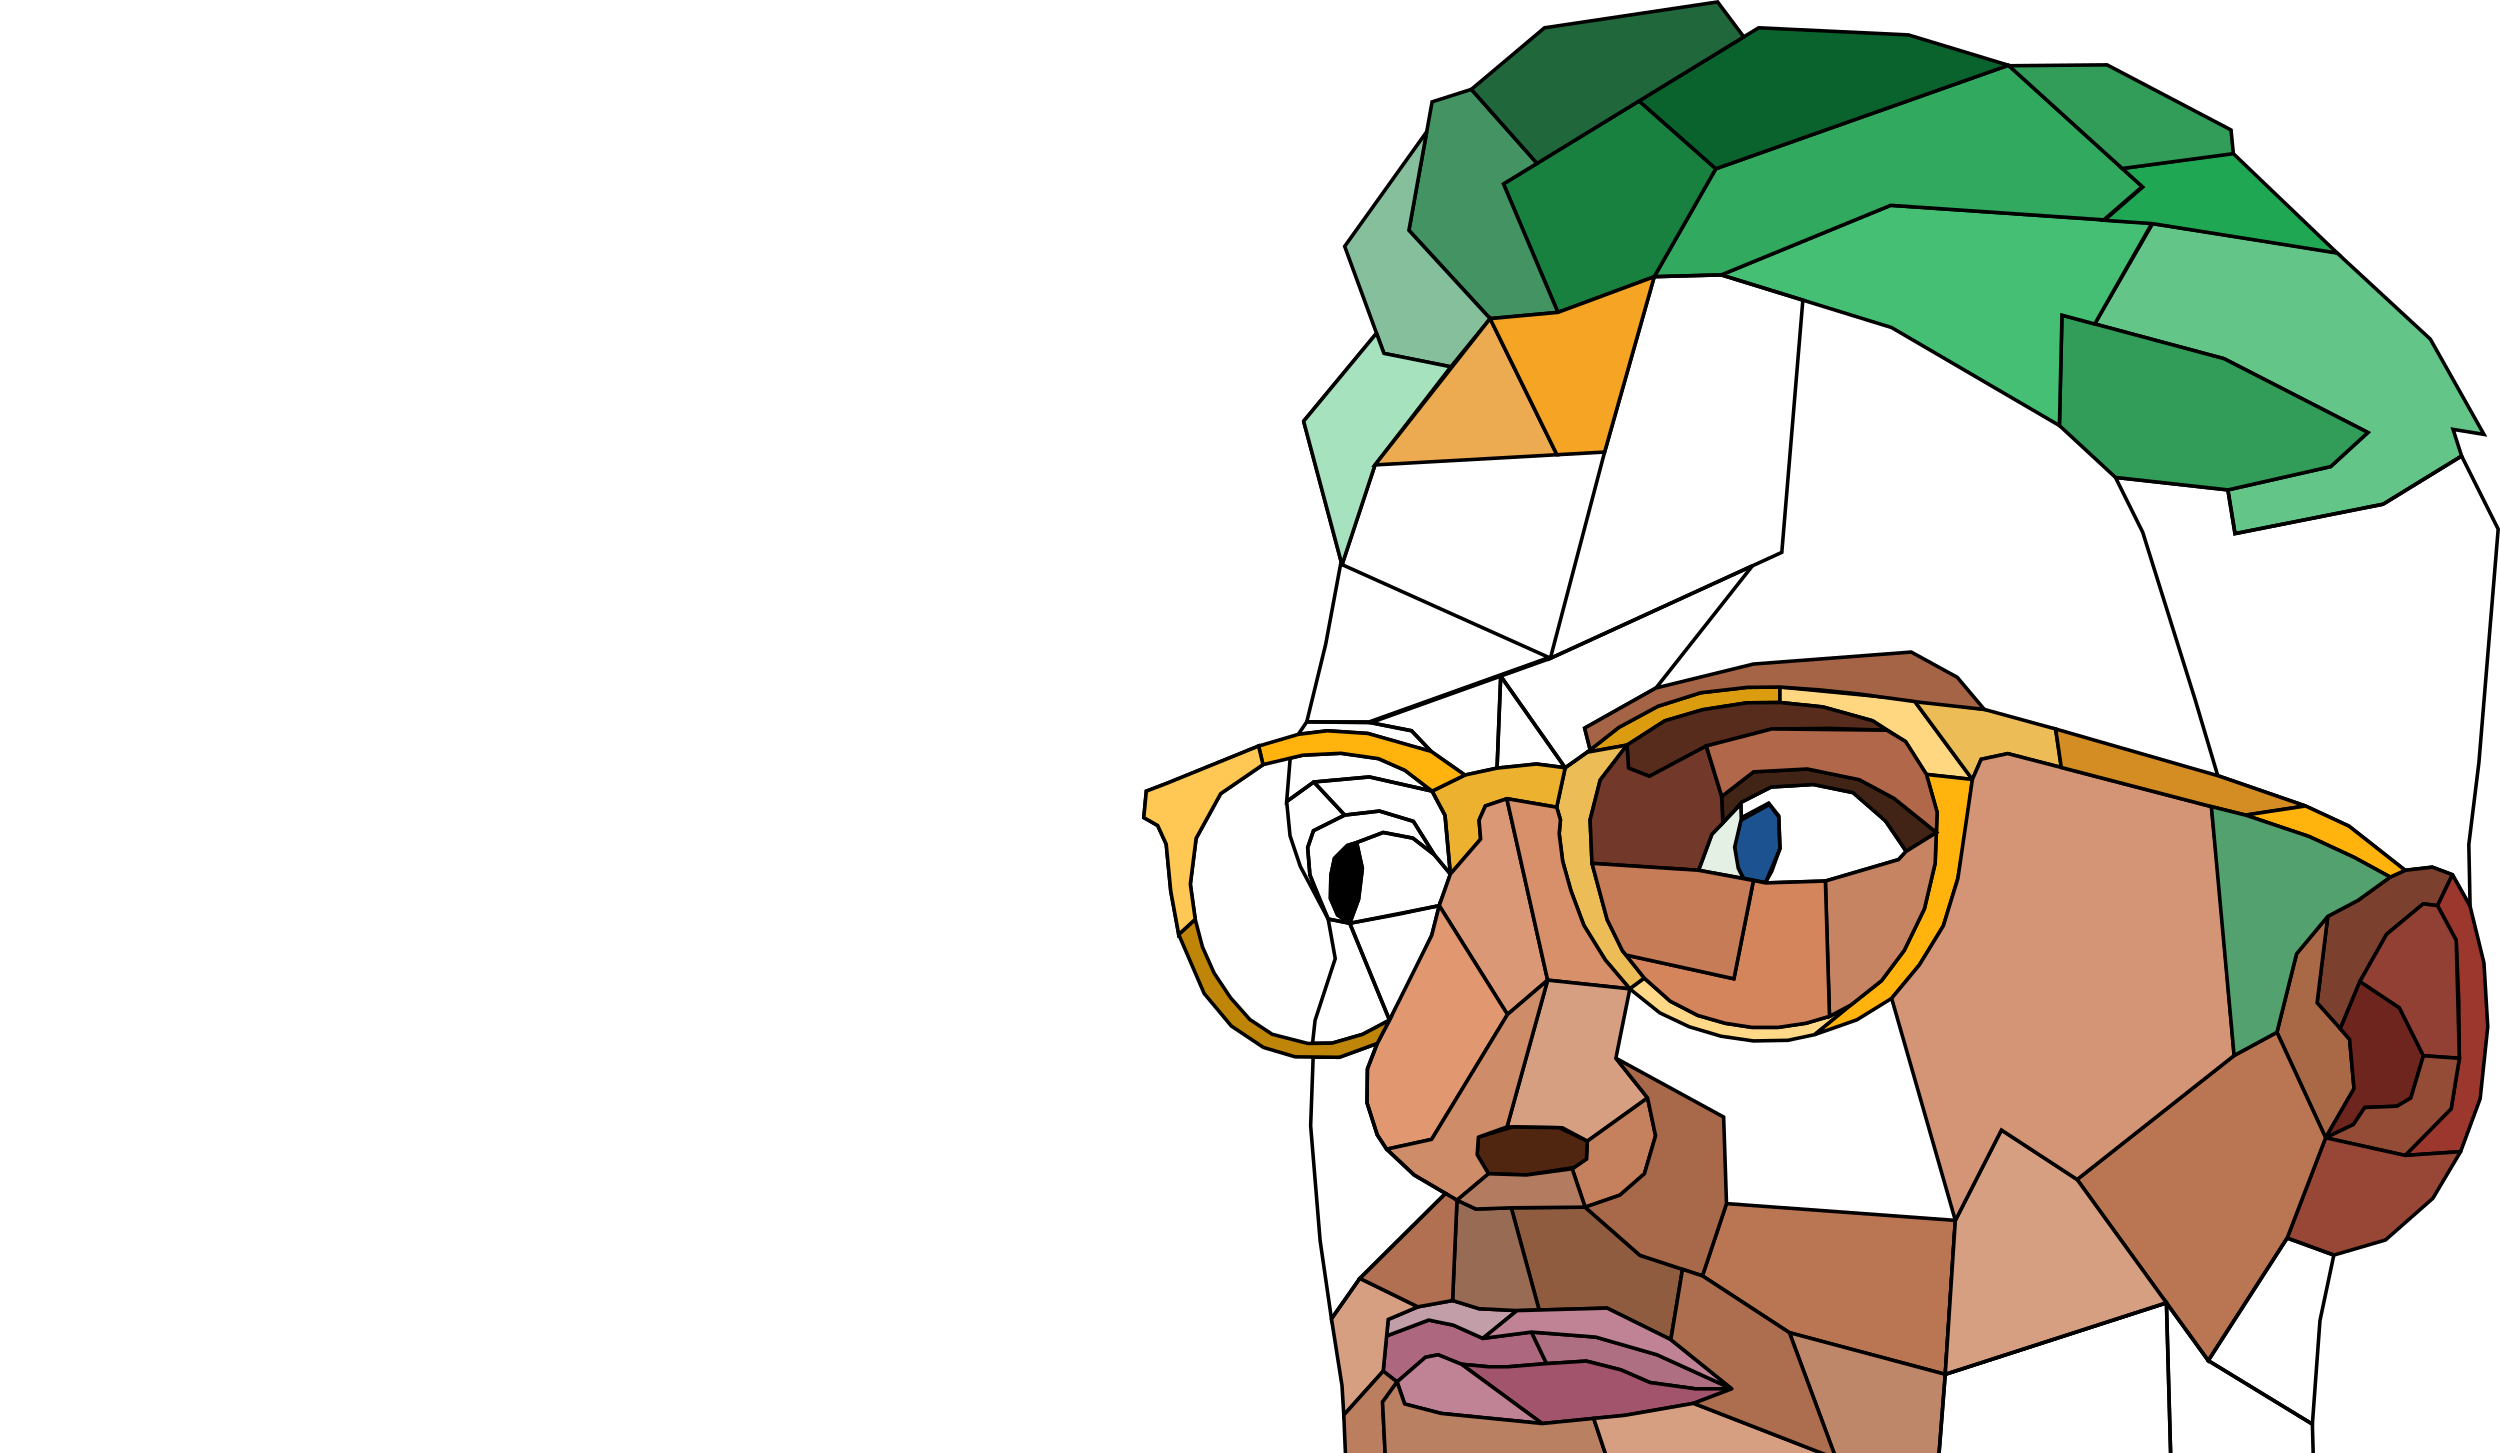 <svg xmlns="http://www.w3.org/2000/svg" viewBox="-160 0 350.292 203.647">
<g
 id="layer1">
<path
   style="fill:#64c589;fill-rule:evenodd;stroke:#000000;stroke-width:0.5;stroke-linecap:round;stroke-linejoin:miter;stroke-opacity:1;stroke-miterlimit:4;stroke-dasharray:none;fill-opacity:1"
   d="m 133.504,45.394 8.104,-14.057 19.797,3.1 6.007,0.958 13.12,12.126 7.513,13.347 -4.331,-0.707 1.198,3.734 -11,6.75 -20.75,4.125 -1,-6.125 14.405,-3.27 5.215,-4.773 -20.152,-10.341 z"
   id="path4243" />
<path
   style="fill:none;fill-rule:evenodd;stroke:#000000;stroke-width:0.5;stroke-linecap:butt;stroke-linejoin:miter;stroke-opacity:1;stroke-miterlimit:4;stroke-dasharray:none"
   d="m 163.031,112.928 6.099,2.828 7.867,6.187 3.801,-0.442 2.828,1.061 2.475,4.419 -0.177,-8.662 1.414,-11.49 2.699,-32.685 -5.125,-10.25 -11,6.75 -20.75,4.125 -1,-6.125 -15.75,-1.75 3.815,7.673 7.336,23.423 3.182,10.695 z"
   id="path4245" />
</g>
<g
 transform="translate(-2175.338,-362.468)"
 id="g4">
<path
   style="display:inline;fill:none;fill-rule:evenodd;stroke:#000000;stroke-width:0.5;stroke-linecap:butt;stroke-linejoin:round;stroke-miterlimit:4;stroke-dasharray:none;stroke-opacity:1"
   d="m 2208.213,409.159 -10.213,12.328 5.375,20.125 4.625,-14 10.625,-13.75 -9.375,-1.875 z"
   id="path4716" />
<path
   style="display:inline;fill:none;fill-rule:evenodd;stroke:#000000;stroke-width:0.5;stroke-linecap:butt;stroke-linejoin:miter;stroke-miterlimit:4;stroke-dasharray:none;stroke-opacity:1"
   d="m 2203.185,441.496 -2.096,11.244 -2.652,10.872 8.751,0 25.191,-9.016 z"
   id="path4718" class="path4718" />
<path
   style="display:inline;fill:none;fill-rule:evenodd;stroke:#000000;stroke-width:0.5;stroke-linecap:butt;stroke-linejoin:miter;stroke-miterlimit:4;stroke-dasharray:none;stroke-opacity:1"
   d="m 2207.378,463.728 5.747,1.134 2.738,2.888 4.729,3.315 4.508,-0.972 0.513,-12.89 z"
   id="path4730" class="path4730" />
<path
   style="display:inline;fill:none;fill-rule:evenodd;stroke:#000000;stroke-width:0.5;stroke-linecap:butt;stroke-linejoin:round;stroke-miterlimit:4;stroke-dasharray:none;stroke-opacity:1"
   d="m 2225.099,470.092 5.524,-0.575 4.022,0.53 -9.033,-12.846 z"
   id="path4732" class="path4732" />
<path
   style="display:inline;fill:#dc9c10;fill-opacity:1;fill-rule:evenodd;stroke:#000000;stroke-width:0.5;stroke-linecap:butt;stroke-linejoin:miter;stroke-miterlimit:4;stroke-dasharray:none;stroke-opacity:1"
   d="m 2237.75,467.862 4.409,-3.471 5.48,-2.961 6.01,-1.9 6.497,-0.751 4.596,-0.044 0,2.166 -4.64,0.044 -6.231,0.972 -5.259,1.547 -5.303,3.403 z"
   id="path4734" />
<path
   style="display:inline;fill:none;fill-rule:evenodd;stroke:#000000;stroke-width:0.5;stroke-linecap:butt;stroke-linejoin:miter;stroke-miterlimit:4;stroke-dasharray:none;stroke-opacity:1"
   d="m 2198.438,463.612 -1.188,1.75 4.062,-0.5 5.688,0.375 6,1.75 2.863,0.763 -2.738,-2.888 -5.747,-1.134 z"
   id="path4746" />
<path
   style="display:inline;fill:none;fill-rule:evenodd;stroke:#000000;stroke-width:0.5;stroke-linecap:butt;stroke-linejoin:miter;stroke-miterlimit:4;stroke-dasharray:none;stroke-opacity:1"
   d="m 2191.689,466.999 -12.949,5.259 -2.784,1.061 -0.353,3.712 1.944,1.105 1.193,2.607 0.635,6.557 1.125,6.125 2.312,-2.125 -0.688,-4.938 0.812,-6.438 3.438,-6.25 5.933,-4.069 z"
   id="path4768" />
<path
   style="display:inline;fill:none;fill-rule:evenodd;stroke:#000000;stroke-width:0.5;stroke-linecap:butt;stroke-linejoin:miter;stroke-miterlimit:4;stroke-dasharray:none;stroke-opacity:1"
   d="m 2196.115,468.699 -0.493,6.077 3.801,-2.74 7.778,-0.707 8.795,1.989 -3.801,-2.917 -3.712,-1.635 -5.259,-0.751 -5.348,0.265 z"
   id="path4772" />
<path
   style="display:inline;fill:none;fill-rule:evenodd;stroke:#000000;stroke-width:0.5;stroke-linecap:butt;stroke-linejoin:round;stroke-miterlimit:4;stroke-dasharray:none;stroke-opacity:1"
   d="m 2204.461,491.836 1.237,-3.359 0.53,-4.331 -0.795,-3.624 3.712,-1.414 4.154,0.795 3.013,2.334 2.246,2.704 -1.559,4.421 -5.938,1.25 z"
   id="path4774" />
<path
   style="display:inline;fill:none;fill-rule:evenodd;stroke:#000000;stroke-width:0.5;stroke-linecap:butt;stroke-linejoin:round;stroke-miterlimit:4;stroke-dasharray:none;stroke-opacity:1"
   d="m 2201.438,491.237 -3.906,-7.375 -1.438,-4.281 -0.472,-4.804 3.801,-2.74 4.327,4.638 -4.375,2.188 -0.812,2.375 0.312,3.812 z"
   id="path4780" />
<path
   style="display:inline;fill:none;fill-rule:evenodd;stroke:#000000;stroke-width:0.5;stroke-linecap:butt;stroke-linejoin:miter;stroke-miterlimit:4;stroke-dasharray:none;stroke-opacity:1"
   d="m 2201.438,491.237 0.99,5.548 -2.828,8.662 -0.352,3.218 2.739,-0.036 4.287,-1.237 3.756,-1.989 -5.568,-13.568 z"
   id="path4784" class="path4784" />
<path
   style="display:inline;fill:#ba7553;fill-opacity:1;fill-rule:evenodd;stroke:#000000;stroke-width:0.5;stroke-linecap:butt;stroke-linejoin:miter;stroke-miterlimit:4;stroke-dasharray:none;stroke-opacity:1"
   d="m 2253.875,541.237 3.375,-10.125 32.064,2.355 -1.414,21.567 -21.832,-5.834 z"
   id="path4836" />
<path
   style="display:inline;fill:none;fill-rule:evenodd;stroke:#000000;stroke-width:0.5;stroke-linecap:butt;stroke-linejoin:miter;stroke-miterlimit:4;stroke-dasharray:none;stroke-opacity:1"
   d="m 2295.768,520.805 -6.454,12.661 -1.414,21.567 30.991,-10.013 -12.516,-17.284 z"
   id="path4838" />
<path
   style="display:inline;fill:#ad6880;fill-rule:evenodd;stroke:#000000;stroke-width:0.5;stroke-linecap:butt;stroke-linejoin:miter;stroke-miterlimit:4;stroke-dasharray:none;stroke-opacity:1;fill-opacity:1"
   d="m 2211.09,556.094 3.978,-3.447 1.768,-0.354 3.27,1.326 3.801,0.354 2.74,0 5.392,-0.442 -2.121,-4.419 -6.806,0.884 -4.154,-1.856 -3.447,-0.707 -5.882,2.222 -0.482,4.937 z"
   id="path4848" />
<path
   style="display:inline;fill:#af6f82;fill-opacity:1;fill-rule:evenodd;stroke:#000000;stroke-width:0.5;stroke-linecap:butt;stroke-linejoin:miter;stroke-miterlimit:4;stroke-dasharray:none;stroke-opacity:1"
   d="m 2232.038,553.531 5.569,-0.354 4.861,1.237 4.066,1.768 6.364,0.884 5.092,-0.007 -10.483,-4.766 -8.574,-2.475 -9.016,-0.707 z"
   id="path4850" />
<path
   id="path4376"
   d="m 2311.75,429.362 15.75,1.75 14.405,-3.27 5.215,-4.773 -20.152,-10.341 -22.716,-6.099 -0.354,15.468 z"
   style="display:inline;fill:#329c59;fill-opacity:1;fill-rule:evenodd;stroke:#000000;stroke-width:0.5;stroke-linecap:butt;stroke-linejoin:miter;stroke-miterlimit:4;stroke-dasharray:none;stroke-opacity:1" />
<path
   id="path4382"
   d="m 2256.5,400.987 23.75,-9.75 36.625,2.5 -8.034,14.125 -4.59,-1.232 -0.354,15.468 -23.523,-13.735 z"
   style="display:inline;fill:#44bf73;fill-opacity:1;fill-rule:evenodd;stroke:#000000;stroke-width:0.5;stroke-linecap:butt;stroke-linejoin:miter;stroke-miterlimit:4;stroke-dasharray:none;stroke-opacity:1" />
<path
   id="path4384" class="path4384"
   d="m 2256.5,400.987 -9.375,0.25 8.625,-15.125 41,-14.5 18.75,17 -5.386,4.663 -29.864,-2.038 z"
   style="display:inline;fill:#31a95f;fill-opacity:1;fill-rule:evenodd;stroke:#000000;stroke-width:0.5;stroke-linecap:butt;stroke-linejoin:miter;stroke-miterlimit:4;stroke-dasharray:none;stroke-opacity:1" />
<path
   id="path4386"
   d="m 2312.7,386.077 15.496,-2.147 14.625,14 -25.875,-4.125 -6.761,-0.462 5.386,-4.663 z"
   style="display:inline;fill:#20a754;fill-opacity:1;fill-rule:evenodd;stroke:#000000;stroke-width:0.5;stroke-linecap:butt;stroke-linejoin:miter;stroke-miterlimit:4;stroke-dasharray:none;stroke-opacity:1" />
<path
   id="path4392" class="path4392"
   d="m 2296.821,371.68 13.75,-0.125 17.375,9.125 0.321,3.318 -15.567,2.079 z"
   style="display:inline;fill:#329c59;fill-opacity:1;fill-rule:evenodd;stroke:#000000;stroke-width:0.5;stroke-linecap:butt;stroke-linejoin:miter;stroke-miterlimit:4;stroke-dasharray:none;stroke-opacity:1" />
<path
   id="path4394"
   d="m 2247.125,401.237 -13.5,5 -7.625,-18 19,-11.625 10.75,9.5 z"
   style="display:inline;fill:#188140;fill-opacity:1;fill-rule:evenodd;stroke:#000000;stroke-width:0.5;stroke-linecap:butt;stroke-linejoin:miter;stroke-miterlimit:4;stroke-dasharray:none;stroke-opacity:1" />
<path
   id="path4396"
   d="m 2245,376.612 16.75,-10.25 21,1 14,4.25 -41,14.5 z"
   style="display:inline;fill:#0a632d;fill-opacity:1;fill-rule:evenodd;stroke:#000000;stroke-width:0.5;stroke-linecap:butt;stroke-linejoin:miter;stroke-miterlimit:4;stroke-dasharray:none;stroke-opacity:1" />
<path
   id="path4398"
   d="m 2233.625,406.237 -9.5,0.875 -11.375,-12.375 3.25,-18 5.5,-1.75 9.201,10.374 -4.701,2.876 z"
   style="display:inline;fill:#439462;fill-rule:evenodd;stroke:#000000;stroke-width:0.5;stroke-linecap:butt;stroke-linejoin:miter;stroke-miterlimit:4;stroke-dasharray:none;stroke-opacity:1;fill-opacity:1" />
<path
   id="path4400"
   d="m 2215.243,380.929 -11.493,16.059 5.5,15 9.375,1.875 5.5,-6.75 -11.375,-12.375 z"
   style="display:inline;fill:#85bf9c;fill-opacity:1;fill-rule:evenodd;stroke:#000000;stroke-width:0.5;stroke-linecap:butt;stroke-linejoin:miter;stroke-miterlimit:4;stroke-dasharray:none;stroke-opacity:1" />
<path
   id="path4402" class="path4402"
   d="m 2208.213,409.159 -10.213,12.328 5.375,20.125 4.625,-14 10.625,-13.75 -9.375,-1.875 z"
   style="display:inline;fill:#a7e2bf;fill-opacity:1;fill-rule:evenodd;stroke:#000000;stroke-width:0.5;stroke-linecap:round;stroke-linejoin:round;stroke-miterlimit:4;stroke-dasharray:none;stroke-opacity:1" />
<path
   id="path4408"
   d="m 2224.125,407.112 9.365,19.072 -25.49,1.428 z"
   style="display:inline;fill:#ecab50;fill-opacity:1;fill-rule:evenodd;stroke:#000000;stroke-width:0.5;stroke-linecap:butt;stroke-linejoin:miter;stroke-miterlimit:4;stroke-dasharray:none;stroke-opacity:1" />
<path
   id="path4410"
   d="m 2232.568,454.713 7.601,-28.903 6.955,-24.573 9.375,-0.25 11.45,3.537 -2.95,35.338 z"
   style="display:inline;fill:none;fill-rule:evenodd;stroke:#000000;stroke-width:0.5;stroke-linecap:butt;stroke-linejoin:miter;stroke-miterlimit:4;stroke-dasharray:none;stroke-opacity:1" />
<path
   id="path4412"
   d="m 2233.49,426.184 -9.365,-19.072 9.5,-0.875 13.5,-5 -6.955,24.573 z"
   style="display:inline;fill:#f5a423;fill-opacity:1;fill-rule:evenodd;stroke:#000000;stroke-width:0.5;stroke-linecap:butt;stroke-linejoin:miter;stroke-miterlimit:4;stroke-dasharray:none;stroke-opacity:1" />
<path
   id="path4438"
   d="m 2264.742,460.9 6.01,0.619 6.983,1.945 4.596,2.917 2.917,4.596 6.452,0.707 -8.22,-11.137 -18.738,-1.812 z"
   style="display:inline;fill:#ffd781;fill-rule:evenodd;stroke:#000000;stroke-width:0.5;stroke-linecap:butt;stroke-linejoin:miter;stroke-miterlimit:4;stroke-dasharray:none;stroke-opacity:1;fill-opacity:1" />
<path
   id="path4440"
   d="m 2291.7,471.683 1.237,-2.828 3.712,-0.795 7.513,1.945 -0.795,-5.392 -9.988,-2.74 -9.899,-1.326 z"
   style="display:inline;fill:#ecbd56;fill-opacity:1;fill-rule:evenodd;stroke:#000000;stroke-width:0.5;stroke-linecap:butt;stroke-linejoin:miter;stroke-miterlimit:4;stroke-dasharray:none;stroke-opacity:1" />
<path
   id="path4442"
   d="m 2234.646,470.048 -1.193,5.524 0.53,1.768 -0.177,1.945 0.486,3.845 1.149,4.11 1.812,4.861 3.005,4.861 3.447,4.066 2.033,-1.503 -3.094,-3.889 -2.121,-4.331 -2.121,-7.867 -0.265,-6.099 1.414,-5.568 3.756,-4.906 -5.558,0.996 z"
   style="display:inline;fill:#ecbd56;fill-opacity:1;fill-rule:evenodd;stroke:#000000;stroke-width:0.5;stroke-linecap:butt;stroke-linejoin:miter;stroke-miterlimit:4;stroke-dasharray:none;stroke-opacity:1" />
<path
   id="path4444"
   d="m 2243.705,501.028 4.198,3.359 4.11,1.945 4.464,1.326 4.552,0.663 4.817,-0.088 3.756,-0.795 5.082,-4.154 -3.005,1.591 -3.315,0.972 -3.889,0.575 -3.668,0 -3.756,-0.575 -3.845,-1.105 -3.845,-1.989 -3.624,-3.226 z"
   style="display:inline;fill:#ffd987;fill-opacity:1;fill-rule:evenodd;stroke:#000000;stroke-width:0.5;stroke-linecap:butt;stroke-linejoin:miter;stroke-miterlimit:4;stroke-dasharray:none;stroke-opacity:1" />
<path
   id="path4446"
   d="m 2269.603,507.436 5.922,-2.077 4.861,-3.005 3.889,-4.685 3.359,-5.48 2.033,-6.629 1.149,-6.629 0.884,-7.248 -6.452,-0.707 1.503,5.303 -0.265,7.159 -1.503,6.364 -2.828,5.834 -3.182,4.243 -4.287,3.403 z"
   style="display:inline;fill:#ffb30c;fill-rule:evenodd;stroke:#000000;stroke-width:0.5;stroke-linecap:butt;stroke-linejoin:miter;stroke-miterlimit:4;stroke-dasharray:none;stroke-opacity:1;fill-opacity:1" />
<path
   id="path4448"
   d="m 2243.307,466.866 0.221,3.226 2.917,1.149 7.955,-4.243 9.192,-2.386 8.22,-0.088 7.867,0.265 -1.944,-1.326 -6.983,-1.945 -6.01,-0.619 -4.64,0.044 -6.231,0.972 -5.259,1.547 z"
   style="display:inline;fill:#582c1d;fill-opacity:1;fill-rule:evenodd;stroke:#000000;stroke-width:0.5;stroke-linecap:butt;stroke-linejoin:miter;stroke-miterlimit:4;stroke-dasharray:none;stroke-opacity:1" />
<path
   id="path4450"
   d="m 2220.592,471.065 -4.596,2.254 1.812,3.403 0.751,8.22 4.243,-4.906 -0.221,-2.652 0.884,-1.989 3.005,-1.016 6.983,1.193 1.193,-5.524 -4.022,-0.53 -5.524,0.575 z"
   style="display:inline;fill:#edb130;fill-opacity:1;fill-rule:evenodd;stroke:#000000;stroke-width:0.5;stroke-linecap:butt;stroke-linejoin:miter;stroke-miterlimit:4;stroke-dasharray:none;stroke-opacity:1" />
<path
   id="path4452"
   d="m 2215.995,473.318 -3.801,-2.917 -3.712,-1.635 -5.259,-0.751 -5.348,0.265 -5.568,1.326 -0.619,-2.607 5.561,-1.636 4.062,-0.5 5.688,0.375 8.863,2.513 4.729,3.315 z"
   style="display:inline;fill:#ffb30c;fill-opacity:1;fill-rule:evenodd;stroke:#000000;stroke-width:0.5;stroke-linecap:butt;stroke-linejoin:miter;stroke-miterlimit:4;stroke-dasharray:none;stroke-opacity:1" />
<path
   id="path4454" class="path4454 path-rotate"
   d="m 2191.689,466.999 -12.949,5.259 -2.784,1.061 -0.353,3.712 1.944,1.105 1.193,2.607 0.635,6.557 1.125,6.125 2.312,-2.125 -0.688,-4.938 0.812,-6.438 3.438,-6.25 5.933,-4.069 z"
   style="display:inline;fill:#ffc754;fill-opacity:1;fill-rule:evenodd;stroke:#000000;stroke-width:0.5;stroke-linecap:butt;stroke-linejoin:miter;stroke-miterlimit:4;stroke-dasharray:none;stroke-opacity:1" />
<path
   id="path4462"
   d="m 2204.461,491.836 -1.711,-1.161 -1,-2.312 0.062,-3.25 0.5,-2.375 1.812,-1.812 1.308,-0.403 0.795,3.624 -0.53,4.331 z"
   style="display:inline;stroke:#000000;stroke-width:0.5;stroke-linecap:butt;stroke-linejoin:round;stroke-miterlimit:4;stroke-dasharray:none;stroke-opacity:1" />
<path
   id="path4464"
   d="m 2204.461,491.836 -3.023,-0.599 -1.312,-2.938 -1.25,-3.25 -0.312,-3.812 0.812,-2.375 4.375,-2.188 4.875,-0.562 4.75,1.438 2.938,4.688 -3.013,-2.334 -4.154,-0.795 -3.713,1.414 -1.308,0.403 -1.812,1.812 -0.5,2.375 -0.062,3.25 1,2.312 z"
   style="display:inline;fill:none;fill-rule:evenodd;stroke:#000000;stroke-width:0.5;stroke-linecap:butt;stroke-linejoin:miter;stroke-miterlimit:4;stroke-dasharray:none;stroke-opacity:1" />
<path
   id="path4468"
   d="m 2218.559,484.942 -2.246,-2.704 -2.938,-4.688 -4.75,-1.438 -4.875,0.562 -4.327,-4.638 7.778,-0.707 8.795,1.989 1.812,3.403 z"
   style="display:inline;fill:none;fill-rule:evenodd;stroke:#000000;stroke-width:0.5;stroke-linecap:butt;stroke-linejoin:round;stroke-miterlimit:4;stroke-dasharray:none;stroke-opacity:1" />
<path
   id="path4472" class="path4472"
   d="m 2210.029,505.403 3.138,-6.055 2.784,-5.834 1.049,-4.153 -12.539,2.474 z"
   style="display:inline;fill:none;fill-rule:evenodd;stroke:#000000;stroke-width:0.5;stroke-linecap:butt;stroke-linejoin:miter;stroke-miterlimit:4;stroke-dasharray:none;stroke-opacity:1" />
<path
   id="path4474"
   d="m 2258.733,483.748 -0.354,-2.74 0.972,-3.977 3.801,-2.033 1.414,1.768 0.177,4.596 -1.149,3.182 -0.884,1.591 -3.094,-0.619 z"
   style="display:inline;fill:#1b528f;fill-opacity:1;fill-rule:evenodd;stroke:#000000;stroke-width:0.5;stroke-linecap:butt;stroke-linejoin:miter;stroke-miterlimit:4;stroke-dasharray:none;stroke-opacity:1" />
<path
   id="path4476"
   d="m 2262.709,486.179 8.397,-0.265 10.253,-3.005 1.061,-1.149 -3.005,-4.419 -4.419,-3.801 -5.569,-1.149 -5.922,0.354 -4.243,2.166 0.01,2.498 3.994,-2.225 1.307,1.765 0.17,4.415 z"
   style="display:inline;fill:none;fill-opacity:1;fill-rule:evenodd;stroke:#000000;stroke-width:0.5;stroke-linecap:butt;stroke-linejoin:miter;stroke-miterlimit:4;stroke-dasharray:none;stroke-opacity:1" />
<path
   id="path4478"
   d="m 2259.606,485.543 -6.267,-1.131 1.856,-5.038 4.067,-4.242 0.057,2.069 -0.926,3.977 0.505,2.951 z"
   style="display:inline;fill:#e5f0e4;fill-opacity:1;fill-rule:evenodd;stroke:#000000;stroke-width:0.5;stroke-linecap:butt;stroke-linejoin:miter;stroke-miterlimit:4;stroke-dasharray:none;stroke-opacity:1" />
<path
   id="path4480"
   d="m 2256.751,477.76 -0.168,-3.699 4.464,-3.447 7.513,-0.398 7.292,1.503 4.861,2.607 5.949,4.797 -4.225,2.628 -2.839,-4.175 -4.628,-4.054 -5.593,-1.136 -5.872,0.358 -4.101,2.093 z"
   style="display:inline;fill:#422417;fill-opacity:1;fill-rule:evenodd;stroke:#000000;stroke-width:0.5;stroke-linecap:butt;stroke-linejoin:miter;stroke-miterlimit:4;stroke-dasharray:none;stroke-opacity:1" />
<path
   id="path4482"
   d="m 2286.645,479.132 -0.16,4.307 -1.503,6.364 -2.828,5.834 -3.182,4.243 -4.287,3.403 -3.005,1.591 -0.575,-18.959 10.253,-3.005 1.061,-1.149 z"
   style="display:inline;fill:#c68463;fill-opacity:1;fill-rule:evenodd;stroke:#000000;stroke-width:0.5;stroke-linecap:butt;stroke-linejoin:miter;stroke-miterlimit:4;stroke-dasharray:none;stroke-opacity:1" />
<path
   id="path4488"
   d="m 2343.25,506.612 -3.25,-3.625 1.5,-12.125 4.25,-2.25 4.5,-3.25 2.085,-0.951 3.801,-0.442 2.828,1.061 -2.089,4.332 -2,-0.25 -5.125,4.25 -3.75,6.625 z"
   style="display:inline;fill:#7c402e;fill-opacity:1;fill-rule:evenodd;stroke:#000000;stroke-width:0.5;stroke-linecap:butt;stroke-linejoin:round;stroke-miterlimit:4;stroke-dasharray:none;stroke-opacity:1" />
<path
   id="path4490"
   d="m 2341.5,490.862 -4.375,5.25 -2.75,11 6.823,14.776 3.978,-6.894 -0.619,-6.894 -1.306,-1.487 -3.25,-3.625 z"
   style="display:inline;fill:#a96946;fill-opacity:1;fill-rule:evenodd;stroke:#000000;stroke-width:0.5;stroke-linecap:butt;stroke-linejoin:round;stroke-miterlimit:4;stroke-dasharray:none;stroke-opacity:1" />
<path
   id="path4492"
   d="m 2356.875,489.362 2.619,4.86 0.354,8.22 0.088,8.309 -1.149,7.071 -6.452,6.541 7.778,-0.53 2.74,-7.425 1.061,-10.076 -0.53,-8.927 -1.944,-7.955 -2.475,-4.419 z"
   style="display:inline;fill:#9c372e;fill-opacity:1;fill-rule:evenodd;stroke:#000000;stroke-width:0.5;stroke-linecap:butt;stroke-linejoin:round;stroke-miterlimit:4;stroke-dasharray:none;stroke-opacity:1" />
<path
   id="path4494"
   d="m 2346,499.987 5.539,3.693 3.359,6.718 -1.768,5.922 -1.945,1.149 -4.508,0.177 -1.591,2.386 -3.889,1.856 3.978,-6.894 -0.619,-6.894 -1.306,-1.487 z"
   style="display:inline;fill:#6d251e;fill-opacity:1;fill-rule:evenodd;stroke:#000000;stroke-width:0.5;stroke-linecap:butt;stroke-linejoin:miter;stroke-miterlimit:4;stroke-dasharray:none;stroke-opacity:1" />
<path
   id="path4496"
   d="m 2354.898,510.397 5.038,0.354 -0.442,-16.529 -2.619,-4.86 -2,-0.25 -5.125,4.25 -3.75,6.625 5.539,3.693 z"
   style="display:inline;fill:#914033;fill-opacity:1;fill-rule:evenodd;stroke:#000000;stroke-width:0.5;stroke-linecap:butt;stroke-linejoin:miter;stroke-miterlimit:4;stroke-dasharray:none;stroke-opacity:1" />
<path
   id="path4498"
   d="m 2352.334,524.363 -11.137,-2.475 3.889,-1.856 1.591,-2.386 4.508,-0.177 1.945,-1.149 1.768,-5.922 5.038,0.354 -1.149,7.071 z"
   style="display:inline;fill:#954c37;fill-opacity:1;fill-rule:evenodd;stroke:#000000;stroke-width:0.5;stroke-linecap:butt;stroke-linejoin:miter;stroke-miterlimit:4;stroke-dasharray:none;stroke-opacity:1" />
<path
   id="path4500"
   d="m 2341.198,521.888 -5.392,14.054 6.541,2.386 7.248,-2.121 6.629,-5.834 3.889,-6.541 -7.778,0.53 z"
   style="display:inline;fill:#984737;fill-opacity:1;fill-rule:evenodd;stroke:#000000;stroke-width:0.5;stroke-linecap:butt;stroke-linejoin:round;stroke-miterlimit:4;stroke-dasharray:none;stroke-opacity:1" />
<path
   id="path4502"
   d="m 2328.375,510.362 -22,17.375 18.375,25.375 11.056,-17.171 5.392,-14.054 -6.823,-14.776 z"
   style="display:inline;fill:#ba7553;fill-opacity:1;fill-rule:evenodd;stroke:#000000;stroke-width:0.5;stroke-linecap:butt;stroke-linejoin:miter;stroke-miterlimit:4;stroke-dasharray:none;stroke-opacity:1" />
<path
   id="path4508"
   d="m 2223.464,475.396 -0.884,1.989 0.221,2.652 -4.243,4.906 -1.559,4.421 9.562,15.25 5.625,-4.812 -5.718,-25.421 z"
   style="display:inline;fill:#da9876;fill-opacity:1;fill-rule:evenodd;stroke:#000000;stroke-width:0.5;stroke-linecap:butt;stroke-linejoin:round;stroke-miterlimit:4;stroke-dasharray:none;stroke-opacity:1" />
<path
   id="path4510"
   d="m 2226.47,474.379 6.983,1.193 0.53,1.768 -0.177,1.945 0.486,3.845 1.149,4.11 1.812,4.861 3.005,4.861 3.447,4.066 -11.518,-1.228 z"
   style="display:inline;fill:#d7906a;fill-opacity:1;fill-rule:evenodd;stroke:#000000;stroke-width:0.5;stroke-linecap:butt;stroke-linejoin:round;stroke-miterlimit:4;stroke-dasharray:none;stroke-opacity:1" />
<path
   id="path4514"
   d="m 2217,489.362 -1.049,4.153 -5.922,11.888 -1.717,3.271 -1.375,3.562 -0.062,4.75 1.438,4.5 1.312,2 6.312,-1.375 10.625,-17.5 z"
   style="display:inline;fill:#e19871;fill-opacity:1;fill-rule:evenodd;stroke:#000000;stroke-width:0.5;stroke-linecap:butt;stroke-linejoin:miter;stroke-miterlimit:4;stroke-dasharray:none;stroke-opacity:1" />
<path
   id="path4516"
   d="m 2237.75,522.362 8.438,-6.062 -4.438,-5.562 1.955,-9.709 -11.518,-1.228 -5.688,20.562 7.75,0.125 z"
   style="display:inline;fill:#d69f82;fill-opacity:1;fill-rule:evenodd;stroke:#000000;stroke-width:0.5;stroke-linecap:butt;stroke-linejoin:miter;stroke-miterlimit:4;stroke-dasharray:none;stroke-opacity:1" />
<path
   id="path4518"
   d="m 2237.438,531.612 4.875,-1.688 3.438,-3 1.562,-5.312 -1.125,-5.312 -8.438,6.062 -0.125,2.5 -2,1.375 z"
   style="display:inline;fill:#c5805d;fill-opacity:1;fill-rule:evenodd;stroke:#000000;stroke-width:0.5;stroke-linecap:butt;stroke-linejoin:miter;stroke-miterlimit:4;stroke-dasharray:none;stroke-opacity:1" />
<path
   id="path4522"
   d="m 2295.768,520.805 -6.454,12.661 -1.414,21.567 30.991,-10.013 -12.516,-17.284 z"
   style="display:inline;fill:#d69f82;fill-opacity:1;fill-rule:evenodd;stroke:#000000;stroke-width:0.5;stroke-linecap:butt;stroke-linejoin:miter;stroke-miterlimit:4;stroke-dasharray:none;stroke-opacity:1" />
<path
   id="path4524"
   d="m 2335.806,535.942 6.541,2.386 -1.945,9.192 -1.061,14.496 -14.591,-8.904 z"
   style="display:inline;fill:none;fill-rule:evenodd;stroke:#000000;stroke-width:0.5;stroke-linecap:butt;stroke-linejoin:miter;stroke-miterlimit:4;stroke-dasharray:none;stroke-opacity:1" />
<path
   id="path4532"
   d="m 2209.627,549.654 5.882,-2.222 3.447,0.707 4.154,1.856 4.773,-3.889 -5.303,-0.265 -3.712,-1.149 -4.861,0.884 -4.154,1.768 z"
   style="display:inline;fill:#c29ea9;fill-opacity:1;fill-rule:evenodd;stroke:#000000;stroke-width:0.5;stroke-linecap:butt;stroke-linejoin:miter;stroke-miterlimit:4;stroke-dasharray:none;stroke-opacity:1" />
<path
   id="path4536"
   d="m 2231.419,561.928 11.579,-1.149 9.634,-1.679 5.357,-2.04 -5.092,0.007 -6.364,-0.884 -4.066,-1.768 -4.861,-1.237 -5.569,0.354 -5.392,0.442 -2.74,0 -3.801,-0.354 z"
   style="display:inline;fill:#a1546c;fill-opacity:1;fill-rule:evenodd;stroke:#000000;stroke-width:0.5;stroke-linecap:butt;stroke-linejoin:miter;stroke-miterlimit:4;stroke-dasharray:none;stroke-opacity:1" />
<path
   id="path4538"
   d="m 2215.068,552.647 1.768,-0.354 3.27,1.326 11.314,8.309 -14.142,-1.414 -5.127,-1.326 -1.061,-3.094 z"
   style="display:inline;fill:#c08395;fill-opacity:1;fill-rule:evenodd;stroke:#000000;stroke-width:0.5;stroke-linecap:butt;stroke-linejoin:miter;stroke-miterlimit:4;stroke-dasharray:none;stroke-opacity:1" />
<path
   id="path4540"
   d="m 2201.898,547.255 1.477,9.357 0.25,4.125 5.52,-6.146 0.707,-7.248 4.154,-1.768 -8.133,-3.987 z"
   style="display:inline;fill:#d69f82;fill-opacity:1;fill-rule:evenodd;stroke:#000000;stroke-width:0.5;stroke-linecap:butt;stroke-linejoin:miter;stroke-miterlimit:4;stroke-dasharray:none;stroke-opacity:1" />
<path
   id="path4542"
   d="m 2235.921,526.034 -6.712,1.069 -5.303,-0.177 -1.591,-2.652 0.177,-2.475 4.767,-1.425 6.539,0.105 3.951,1.882 -0.125,2.5 z"
   style="display:inline;fill:#512611;fill-opacity:1;fill-rule:evenodd;stroke:#000000;stroke-width:0.5;stroke-linecap:butt;stroke-linejoin:miter;stroke-miterlimit:4;stroke-dasharray:none;stroke-opacity:1" />
<path
   id="path4544"
   d="m 2227.088,531.699 3.909,14.32 9.526,-0.266 8.927,4.419 1.633,-9.852 -5.959,-1.958 -7.688,-6.75 z"
   style="display:inline;fill:#905c40;fill-opacity:1;fill-rule:evenodd;stroke:#000000;stroke-width:0.5;stroke-linecap:butt;stroke-linejoin:miter;stroke-miterlimit:4;stroke-dasharray:none;stroke-opacity:1" />
<path
   id="path4546"
   d="m 2227.088,531.699 -4.95,0.177 -2.652,-1.237 -0.619,14.054 3.712,1.149 5.303,0.265 3.113,-0.087 z"
   style="display:inline;fill:#986b54;fill-opacity:1;fill-rule:evenodd;stroke:#000000;stroke-width:0.5;stroke-linecap:butt;stroke-linejoin:miter;stroke-miterlimit:4;stroke-dasharray:none;stroke-opacity:1" />
<path
   id="path4548"
   d="m 2219.487,530.638 -6.01,-3.536 -3.851,-3.616 6.312,-1.375 10.625,-17.5 5.625,-4.812 -5.688,20.562 -4.008,1.437 -0.177,2.475 1.591,2.652 z"
   style="display:inline;fill:#cf8c68;fill-opacity:1;fill-rule:evenodd;stroke:#000000;stroke-width:0.5;stroke-linecap:butt;stroke-linejoin:round;stroke-miterlimit:4;stroke-dasharray:none;stroke-opacity:1" />
<path
   id="path4550"
   d="m 2205.874,541.589 11.999,-11.899 1.613,0.949 -0.619,14.054 -4.861,0.884 z"
   style="display:inline;fill:#b17051;fill-opacity:1;fill-rule:evenodd;stroke:#000000;stroke-width:0.5;stroke-linecap:butt;stroke-linejoin:miter;stroke-miterlimit:4;stroke-dasharray:none;stroke-opacity:1" />
<path
   id="path4554" class="path4554"
   d="m 2225.613,457.202 6.956,-2.489 28.312,-12.964 -13.505,17.114 -10,5.625 0.776,3.059 -3.505,2.501 z"
   style="display:inline;fill:none;fill-rule:evenodd;stroke:#000000;stroke-width:0.5;stroke-linecap:butt;stroke-linejoin:miter;stroke-miterlimit:4;stroke-dasharray:none;stroke-opacity:1" />
<path
   id="path4556"
   d="m 2243.16,496.285 15.129,3.329 2.737,-13.772 1.683,0.337 8.397,-0.265 0.575,18.959 -3.315,0.972 -3.889,0.575 -3.668,0 -3.756,-0.575 -3.845,-1.105 -3.845,-1.989 -3.624,-3.226 z"
   style="display:inline;fill:#d5855c;fill-opacity:1;fill-rule:evenodd;stroke:#000000;stroke-width:0.5;stroke-linecap:butt;stroke-linejoin:miter;stroke-miterlimit:4;stroke-dasharray:none;stroke-opacity:1" />
<path
   id="path4558"
   d="m 2238.402,483.439 -0.265,-6.099 1.414,-5.568 3.756,-4.906 0.221,3.226 2.917,1.149 7.955,-4.243 2.166,7.071 0.168,3.699 -1.538,1.605 -1.856,5.038 z"
   style="display:inline;fill:#723829;fill-opacity:1;fill-rule:evenodd;stroke:#000000;stroke-width:0.5;stroke-linecap:butt;stroke-linejoin:round;stroke-miterlimit:4;stroke-dasharray:none;stroke-opacity:1" />
<path
   id="path4560"
   d="m 2238.402,483.439 2.121,7.867 2.121,4.331 0.516,0.648 15.129,3.329 2.737,-13.772 -7.686,-1.431 z"
   style="display:inline;fill:#c67c57;fill-opacity:1;fill-rule:evenodd;stroke:#000000;stroke-width:0.5;stroke-linecap:butt;stroke-linejoin:round;stroke-miterlimit:4;stroke-dasharray:none;stroke-opacity:1" />
<path
   id="path4562"
   d="m 2256.583,474.061 4.464,-3.447 7.513,-0.398 7.292,1.503 4.861,2.607 5.949,4.797 0.106,-2.852 -1.503,-5.303 -2.917,-4.596 -2.652,-1.591 -16.087,-0.177 -9.192,2.386 z"
   style="display:inline;fill:#b16749;fill-opacity:1;fill-rule:evenodd;stroke:#000000;stroke-width:0.5;stroke-linecap:butt;stroke-linejoin:miter;stroke-miterlimit:4;stroke-dasharray:none;stroke-opacity:1" />
<path
   id="path4566"
   d="m 2245.125,538.362 -7.688,-6.75 4.875,-1.688 3.438,-3 1.562,-5.312 -1.125,-5.312 -4.438,-5.562 15.101,8.247 0.4,12.128 -3.375,10.125 z"
   style="display:inline;fill:#a8694b;fill-opacity:1;fill-rule:evenodd;stroke:#000000;stroke-width:0.5;stroke-linecap:butt;stroke-linejoin:miter;stroke-miterlimit:4;stroke-dasharray:none;stroke-opacity:1" />
<path
   id="path4568"
   d="m 2230.701,385.361 -9.201,-10.374 10.25,-8.625 24.25,-3.625 3.668,4.899 z"
   style="display:inline;fill:#20673B;fill-rule:evenodd;stroke:#000000;stroke-width:0.5;stroke-linecap:butt;stroke-linejoin:miter;stroke-miterlimit:4;stroke-dasharray:none;stroke-opacity:1;fill-opacity:1" />
<path
   style="fill:#bb7e5f;fill-opacity:1;fill-rule:evenodd;stroke:#000000;stroke-width:0.5;stroke-linecap:butt;stroke-linejoin:miter;stroke-miterlimit:4;stroke-dasharray:none;stroke-opacity:1"
   d="m 2203.625,560.737 5.52,-6.146 1.945,1.503 -2.033,2.828 0.399,7.942 -5.569,0 z"
   id="path4570" />
<path
   style="fill:#b98061;fill-opacity:1;fill-rule:evenodd;stroke:#000000;stroke-width:0.5;stroke-linecap:butt;stroke-linejoin:round;stroke-miterlimit:4;stroke-dasharray:none;stroke-opacity:1"
   d="m 2209.456,566.865 -0.399,-7.942 2.033,-2.828 1.061,3.094 5.127,1.326 14.142,1.414 7.221,-0.717 1.884,5.653 z"
   id="path4572" />
<path
   style="fill:#be8769;fill-opacity:1;fill-rule:evenodd;stroke:#000000;stroke-width:0.5;stroke-linecap:butt;stroke-linejoin:miter;stroke-miterlimit:4;stroke-dasharray:none;stroke-opacity:1"
   d="m 2272.609,566.864 -6.542,-17.665 21.832,5.834 -0.927,11.831 z"
   id="path4578" />
<path
   style="fill:#b37b5f;fill-opacity:1;fill-rule:evenodd;stroke:#000000;stroke-width:0.5;stroke-linecap:butt;stroke-linejoin:miter;stroke-miterlimit:4;stroke-dasharray:none;stroke-opacity:1"
   d="m 2219.487,530.638 2.652,1.237 4.95,-0.177 10.349,-0.087 -1.812,-5.375 -6.415,0.866 -5.303,-0.177 z"
   id="path4582" />
<path
   style="display:inline;fill:#a46445;fill-opacity:1;fill-rule:evenodd;stroke:#000000;stroke-width:0.5;stroke-linecap:butt;stroke-linejoin:miter;stroke-miterlimit:4;stroke-dasharray:none;stroke-opacity:1"
   d="m 2247.375,458.862 13.654,-3.354 22.097,-1.679 6.452,3.536 3.801,4.508 -8.795,-0.972 -8.706,-1.193 -5.568,-0.575 -5.569,-0.398 -4.596,0.044 -6.497,0.751 -6.01,1.9 -5.48,2.961 -4.008,3.155 -0.776,-3.059 5.397,-3.036 z"
   id="path4952" class="path4952" />
<path
   id="path5037"
   d="m 2286.972,566.864 32.527,0 -0.609,-21.844 -30.991,10.013 z"
   style="fill:none;fill-rule:evenodd;stroke:#000000;stroke-width:0.5;stroke-linecap:butt;stroke-linejoin:miter;stroke-miterlimit:4;stroke-dasharray:none;stroke-opacity:1" />
<path
   id="path5039"
   d="m 2319.499,566.864 19.976,0 -0.134,-4.848 -14.591,-8.904 -5.859,-8.091 z"
   style="fill:none;fill-rule:evenodd;stroke:#000000;stroke-width:0.5;stroke-linecap:butt;stroke-linejoin:miter;stroke-miterlimit:4;stroke-dasharray:none;stroke-opacity:1" />
<path
   id="path5041"
   d="m 2201.898,547.255 3.977,-5.667 11.999,-11.899 -4.397,-2.587 -3.851,-3.616 -1.312,-2 -1.438,-4.5 0.062,-4.75 1.375,-3.563 -5.312,1.938 -3.666,-0.037 -0.353,9.633 1.326,16.087 z"
   style="fill:none;fill-rule:evenodd;stroke:#000000;stroke-width:0.5;stroke-linecap:butt;stroke-linejoin:miter;stroke-miterlimit:4;stroke-dasharray:none;stroke-opacity:1" />
<path
   id="path4456" class="path4456 path-rotate"
   d="m 2180.5,493.425 3.562,8.25 3.812,4.562 4.5,3 4.438,1.312 6.188,0.062 5.312,-1.938 1.717,-3.271 -3.756,1.989 -4.287,1.237 -3.403,0.044 -4.994,-1.282 -3.138,-2.077 -2.696,-3.049 -2.298,-3.447 -1.635,-3.668 -1.01,-3.851 z"
   style="display:inline;fill:#bf8508;fill-opacity:1;fill-rule:evenodd;stroke:#000000;stroke-width:0.5;stroke-linecap:butt;stroke-linejoin:miter;stroke-miterlimit:4;stroke-dasharray:none;stroke-opacity:1" />
<path
   id="path5043"
   d="m 2289.314,533.467 -8.927,-31.113 3.889,-4.685 3.359,-5.48 2.033,-6.629 2.033,-13.877 1.237,-2.828 3.712,-0.795 7.513,1.945 21.025,5.483 0.938,9 1.49,17.134 0.76,8.741 -22,17.375 -10.607,-6.932 z"
   style="fill:#d49576;fill-opacity:1;fill-rule:evenodd;stroke:#000000;stroke-width:0.5;stroke-linecap:butt;stroke-linejoin:miter;stroke-miterlimit:4;stroke-dasharray:none;stroke-opacity:1" />
<path
   id="path5045"
   d="m 2304.163,470.004 21.025,5.483 4.775,1.19 8.406,-1.281 -12.286,-4.243 -22.716,-6.541 z"
   style="fill:#d38d23;fill-opacity:1;fill-rule:evenodd;stroke:#000000;stroke-width:0.5;stroke-linecap:butt;stroke-linejoin:miter;stroke-miterlimit:4;stroke-dasharray:none;stroke-opacity:1" />
<path
   id="path5049"
   d="m 2329.963,476.677 8.912,2.998 6.344,2.938 5.031,2.75 2.085,-0.951 -7.867,-6.187 -6.099,-2.828 z"
   style="fill:#ffb30c;fill-opacity:1;fill-rule:evenodd;stroke:#000000;stroke-width:0.5;stroke-linecap:butt;stroke-linejoin:miter;stroke-miterlimit:4;stroke-dasharray:none;stroke-opacity:1" />
<path
   id="path5051"
   d="m 2223.111,549.996 4.773,-3.889 3.113,-0.087 9.526,-0.266 8.927,4.419 8.539,6.887 -10.483,-4.766 -8.574,-2.475 -9.016,-0.707 z"
   style="fill:#c08395;fill-opacity:1;fill-rule:evenodd;stroke:#000000;stroke-width:0.5;stroke-linecap:butt;stroke-linejoin:round;stroke-miterlimit:4;stroke-dasharray:none;stroke-opacity:1" />
<path
   id="path4367"
   d="m 2240.524,566.865 32.085,-2.3e-4 -19.977,-7.765 -9.634,1.679 -4.358,0.432 z"
   style="fill:#d69f82;fill-rule:evenodd;stroke:#000000;stroke-width:0.5;stroke-linecap:butt;stroke-linejoin:miter;stroke-opacity:1;stroke-miterlimit:4;stroke-dasharray:none;fill-opacity:1" />
<path
   id="path4369"
   d="m 2252.633,559.1 5.357,-2.04 -8.539,-6.887 1.633,-9.852 2.791,0.917 12.193,7.963 6.542,17.665 z"
   style="fill:#ad6d4f;fill-rule:evenodd;stroke:#000000;stroke-width:0.5;stroke-linecap:butt;stroke-linejoin:round;stroke-opacity:1;stroke-miterlimit:4;stroke-dasharray:none;fill-opacity:1" />
<path
   style="fill:#54a170;fill-rule:evenodd;stroke:#000000;stroke-width:0.5;stroke-linecap:butt;stroke-linejoin:miter;stroke-opacity:1;stroke-miterlimit:4;stroke-dasharray:none;fill-opacity:1"
   d="m 2328.375,510.362 6,-3.25 2.75,-11 4.375,-5.25 4.25,-2.25 4.5,-3.25 -5.031,-2.75 -6.344,-2.938 -8.912,-2.998 -4.775,-1.19 z"
   id="path4247" />
</g>
</svg>
